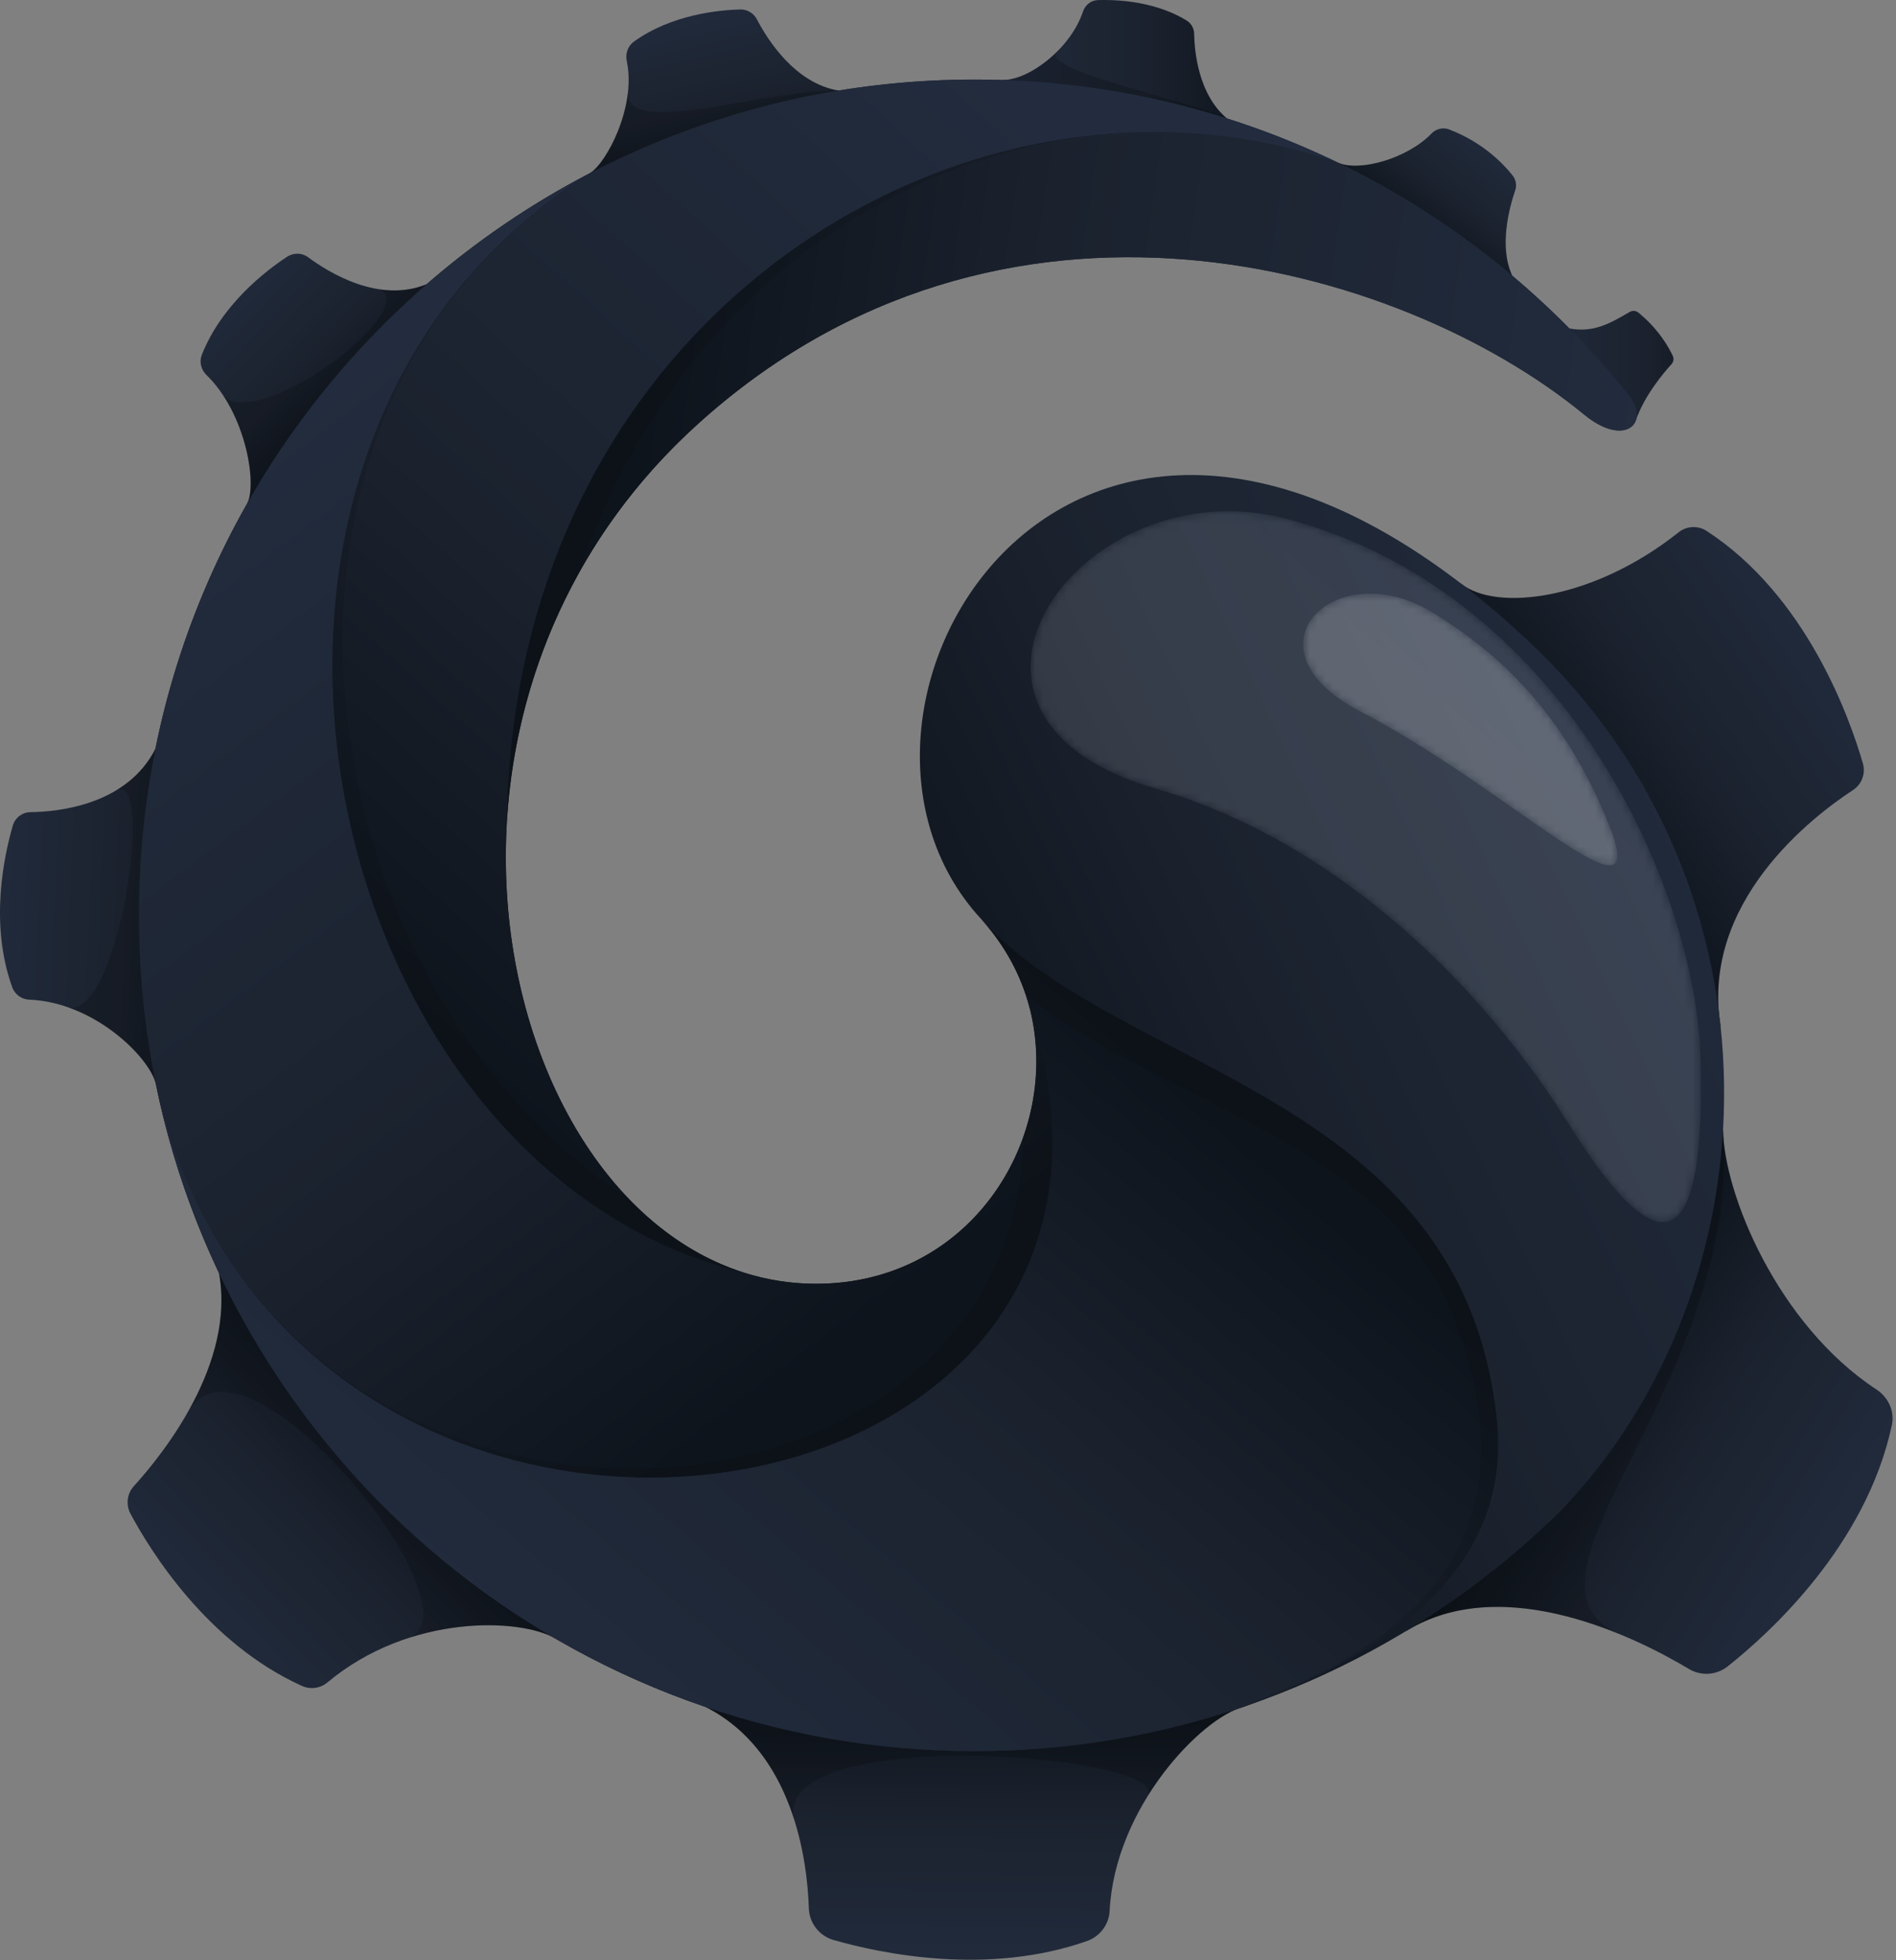 <?xml version="1.0" encoding="utf-8"?>
<!-- Generator: Adobe Illustrator 16.0.0, SVG Export Plug-In . SVG Version: 6.00 Build 0)  -->
<!DOCTYPE svg PUBLIC "-//W3C//DTD SVG 1.1//EN" "http://www.w3.org/Graphics/SVG/1.1/DTD/svg11.dtd">
<svg version="1.1" id="Layer_1" xmlns="http://www.w3.org/2000/svg" xmlns:xlink="http://www.w3.org/1999/xlink" x="0px" y="0px"
	 width="239.37px" height="247.455px" viewBox="0 0 239.37 247.455" enable-background="new 0 0 239.37 247.455"
	 xml:space="preserve">
<rect x="0" y="0" width="239.37" height="247.455" fill="#808080" stroke="none"/>
<g>
	<g>
		<defs>
			<path id="SVGID_1_" d="M211.922,67.195c-10.74,8.55-23.05,10.065-27.489,6.456c0,0-3.157,32.671,32.788,55.868
				c-2.506-15.644,11.57-26.417,16.723-29.79c1.113-0.729,1.613-2.091,1.244-3.369c-1.666-5.753-7.129-21.149-19.729-29.34
				c-0.5-0.325-1.072-0.486-1.643-0.486C213.143,66.534,212.473,66.757,211.922,67.195"/>
		</defs>
		<clipPath id="SVGID_2_">
			<use xlink:href="#SVGID_1_"  overflow="visible"/>
		</clipPath>

			<linearGradient id="SVGID_3_" gradientUnits="userSpaceOnUse" x1="1.542" y1="319.399" x2="2.542" y2="319.399" gradientTransform="matrix(-35 23 23 35 -7057.065 -11133.908)">
			<stop  offset="0" style="stop-color:#222C3E"/>
			<stop  offset="0.621" style="stop-color:#1B222E"/>
			<stop  offset="1" style="stop-color:#0E141C"/>
		</linearGradient>
		<polygon clip-path="url(#SVGID_2_)" fill="url(#SVGID_3_)" points="264.465,110.523 197.647,154.433 152.369,85.53
			219.186,41.622 		"/>
	</g>
	<g>
		<defs>
			<path id="SVGID_4_" d="M177.524,205.892c12.443-7.654,29.458,1.045,35.691,4.779c1.545,0.924,3.49,0.799,4.9-0.318
				c5.299-4.197,17.482-15.264,20.732-30.461c0.375-1.752-0.451-3.514-1.947-4.498c-12.5-8.209-19.293-24.777-19.361-32.863
				C217.539,142.531,186.334,160.304,177.524,205.892"/>
		</defs>
		<clipPath id="SVGID_5_">
			<use xlink:href="#SVGID_4_"  overflow="visible"/>
		</clipPath>

			<linearGradient id="SVGID_6_" gradientUnits="userSpaceOnUse" x1="1.675" y1="321.341" x2="2.675" y2="321.341" gradientTransform="matrix(-36.225 -22.267 -22.267 36.225 7452.684 -11408.812)">
			<stop  offset="0" style="stop-color:#222C3E"/>
			<stop  offset="0.621" style="stop-color:#1B222E"/>
			<stop  offset="1" style="stop-color:#0E141C"/>
		</linearGradient>
		<polygon clip-path="url(#SVGID_5_)" fill="url(#SVGID_6_)" points="222.305,239.121 146.712,192.658 194.444,115.006
			270.035,161.47 		"/>
	</g>
	<g>
		<defs>
			<path id="SVGID_7_" d="M89.045,215.451c11.142,5.645,12.871,19.359,13.072,25.439c0.062,1.873,1.324,3.484,3.125,4
				c5.953,1.707,19.404,4.555,31.996,0.129c1.62-0.568,2.768-2.078,2.853-3.793c0.658-13.145,11.633-24.422,16.917-25.775
				c0,0-12.926-6.49-33.064-6.49C113.875,208.96,102.004,210.583,89.045,215.451"/>
		</defs>
		<clipPath id="SVGID_8_">
			<use xlink:href="#SVGID_7_"  overflow="visible"/>
		</clipPath>

			<linearGradient id="SVGID_9_" gradientUnits="userSpaceOnUse" x1="0.118" y1="322.759" x2="1.118" y2="322.759" gradientTransform="matrix(0.333 -36 -36 -0.333 11742.115 362.71)">
			<stop  offset="0" style="stop-color:#222C3E"/>
			<stop  offset="0.621" style="stop-color:#1B222E"/>
			<stop  offset="1" style="stop-color:#0E141C"/>
		</linearGradient>
		<polygon clip-path="url(#SVGID_8_)" fill="url(#SVGID_9_)" points="88.67,249.441 89.051,208.332 157.382,208.964
			157.001,250.074 		"/>
	</g>
	<g>
		<defs>
			<path id="SVGID_10_" d="M16.903,187.593c-0.869,0.957-1.038,2.35-0.427,3.49c2.502,4.676,9.702,16.348,21.648,21.734
				c1.06,0.479,2.306,0.314,3.198-0.432c10.446-8.732,24.44-8.131,28.813-5.541c0,0-8.019-30.529-42.495-46.178
				C29.767,172.111,20.549,183.583,16.903,187.593"/>
		</defs>
		<clipPath id="SVGID_11_">
			<use xlink:href="#SVGID_10_"  overflow="visible"/>
		</clipPath>

			<linearGradient id="SVGID_12_" gradientUnits="userSpaceOnUse" x1="-1.419" y1="322.082" x2="-0.419" y2="322.082" gradientTransform="matrix(28.333 -26.667 -26.667 -28.333 8650.76 9294.752)">
			<stop  offset="0" style="stop-color:#222C3E"/>
			<stop  offset="0.621" style="stop-color:#1B222E"/>
			<stop  offset="1" style="stop-color:#0E141C"/>
		</linearGradient>
		<polygon clip-path="url(#SVGID_11_)" fill="url(#SVGID_12_)" points="-10.4,185.388 44.643,133.583 96.401,188.576 41.357,240.38
					"/>
	</g>
	<g>
		<defs>
			<path id="SVGID_13_" d="M3.822,102.522c-1.018,0.013-1.909,0.694-2.196,1.67c-1.063,3.609-3.016,12.335-0.078,20.438
				c0.33,0.908,1.176,1.52,2.141,1.559c8.24,0.332,15.121,7.246,15.971,10.564c0,0,9.077-17.967-0.038-42.233
				C16.039,101.592,7.432,102.475,3.822,102.522"/>
		</defs>
		<clipPath id="SVGID_14_">
			<use xlink:href="#SVGID_13_"  overflow="visible"/>
		</clipPath>

			<linearGradient id="SVGID_15_" gradientUnits="userSpaceOnUse" x1="-2.628" y1="320.565" x2="-1.628" y2="320.565" gradientTransform="matrix(30.667 1.333 1.333 -30.667 -350.366 9949.033)">
			<stop  offset="0" style="stop-color:#222C3E"/>
			<stop  offset="0.621" style="stop-color:#1B222E"/>
			<stop  offset="1" style="stop-color:#0E141C"/>
		</linearGradient>
		<polygon clip-path="url(#SVGID_14_)" fill="url(#SVGID_15_)" points="-1.333,93.212 30.57,94.6 28.68,138.062 -3.223,136.673
			"/>
	</g>
	<g>
		<defs>
			<path id="SVGID_16_" d="M36.247,32.41c-2.659,1.747-8.249,6.013-10.764,12.37c-0.35,0.884-0.106,1.885,0.577,2.548
				c4.949,4.799,6.413,13.674,5.172,16.179c0,0,15.274-7.544,22.634-27.634c-5.981,2.468-12.35-1.462-14.95-3.389
				c-0.412-0.305-0.899-0.459-1.387-0.459C37.083,32.025,36.637,32.153,36.247,32.41"/>
		</defs>
		<clipPath id="SVGID_17_">
			<use xlink:href="#SVGID_16_"  overflow="visible"/>
		</clipPath>

			<linearGradient id="SVGID_18_" gradientUnits="userSpaceOnUse" x1="-2.369" y1="318.48" x2="-1.369" y2="318.48" gradientTransform="matrix(18.667 18 18 -18.667 -5661.823 6022.904)">
			<stop  offset="0" style="stop-color:#222C3E"/>
			<stop  offset="0.621" style="stop-color:#1B222E"/>
			<stop  offset="1" style="stop-color:#0E141C"/>
		</linearGradient>
		<polygon clip-path="url(#SVGID_17_)" fill="url(#SVGID_18_)" points="38.978,17.668 69.597,47.194 40.022,77.864 9.403,48.338
			"/>
	</g>
	<g>
		<defs>
			<path id="SVGID_19_" d="M93.438,1.194c-2.752,0.074-8.689,0.657-13.415,4.065c-0.769,0.555-1.088,1.523-0.893,2.451
				c1.222,5.783-2.571,12.858-4.617,14.126c0,0,16.696,1.058,31.36-10.404c-5.527-0.919-8.996-6.459-10.308-8.98
				c-0.403-0.775-1.194-1.259-2.063-1.259C93.481,1.193,93.459,1.193,93.438,1.194"/>
		</defs>
		<clipPath id="SVGID_20_">
			<use xlink:href="#SVGID_19_"  overflow="visible"/>
		</clipPath>

			<linearGradient id="SVGID_21_" gradientUnits="userSpaceOnUse" x1="-1.006" y1="317.137" x2="-0.006" y2="317.137" gradientTransform="matrix(5 22 22 -5 -6884.657 1607.384)">
			<stop  offset="0" style="stop-color:#222C3E"/>
			<stop  offset="0.621" style="stop-color:#1B222E"/>
			<stop  offset="1" style="stop-color:#0E141C"/>
		</linearGradient>
		<polygon clip-path="url(#SVGID_20_)" fill="url(#SVGID_21_)" points="104.333,-5.584 110.563,21.828 76.054,29.671 69.823,2.259
					"/>
	</g>
	<g>
		<defs>
			<path id="SVGID_22_" d="M138.626,0.01c-0.871,0.024-1.616,0.606-1.894,1.433c-1.548,4.65-6.695,8.607-10.078,8.664
				c0,0,13.008,6.848,28.246,4.839c-3.615-3.028-4.099-8.466-4.138-10.686c-0.012-0.687-0.373-1.312-0.957-1.674
				C148.257,1.625,144.833,0,139.375,0C139.13,0,138.879,0.004,138.626,0.01"/>
		</defs>
		<clipPath id="SVGID_23_">
			<use xlink:href="#SVGID_22_"  overflow="visible"/>
		</clipPath>
		<linearGradient id="SVGID_24_" gradientUnits="userSpaceOnUse" x1="123.181" y1="8.477" x2="158.375" y2="8.477">
			<stop  offset="0" style="stop-color:#222C3E"/>
			<stop  offset="0.621" style="stop-color:#1B222E"/>
			<stop  offset="1" style="stop-color:#0E141C"/>
		</linearGradient>
		<polygon clip-path="url(#SVGID_23_)" fill="url(#SVGID_24_)" points="158.375,0.744 153.662,22.742 123.181,16.21 127.895,-5.787
					"/>
	</g>
	<g>
		<defs>
			<path id="SVGID_25_" d="M180.718,16.867c-3.046,3.151-9.104,4.855-11.775,3.667c0,0,9.235,10.259,21.98,14.26
				c-1.722-3.673-0.342-8.677,0.368-10.746c0.225-0.656,0.099-1.368-0.332-1.91c-1.144-1.442-3.739-4.176-8.009-5.8
				c-0.232-0.088-0.472-0.131-0.709-0.131C181.678,16.207,181.127,16.445,180.718,16.867"/>
		</defs>
		<clipPath id="SVGID_26_">
			<use xlink:href="#SVGID_25_"  overflow="visible"/>
		</clipPath>

			<linearGradient id="SVGID_27_" gradientUnits="userSpaceOnUse" x1="2.691" y1="316.506" x2="3.691" y2="316.506" gradientTransform="matrix(-10.333 13.333 13.333 10.333 -4004.394 -3290.816)">
			<stop  offset="0" style="stop-color:#222C3E"/>
			<stop  offset="0.621" style="stop-color:#1B222E"/>
			<stop  offset="1" style="stop-color:#0E141C"/>
		</linearGradient>
		<polygon clip-path="url(#SVGID_26_)" fill="url(#SVGID_27_)" points="200.516,23.182 183.045,45.724 159.944,27.819
			177.414,5.277 		"/>
	</g>
	<g>
		<defs>
			<path id="SVGID_28_" d="M205.721,39.391c-2.508,1.471-4.57,2.63-7.59,2.069c0,0,1.358,6.123,8.411,11.566
				c1.051-3.078,3.516-5.992,4.494-7.068c0.256-0.284,0.316-0.687,0.154-1.034c-0.5-1.07-1.795-3.398-4.367-5.482
				c-0.166-0.134-0.367-0.198-0.572-0.198C206.068,39.244,205.885,39.294,205.721,39.391"/>
		</defs>
		<clipPath id="SVGID_29_">
			<use xlink:href="#SVGID_28_"  overflow="visible"/>
		</clipPath>
		<linearGradient id="SVGID_30_" gradientUnits="userSpaceOnUse" x1="191.394" y1="46.135" x2="218.088" y2="46.135">
			<stop  offset="0" style="stop-color:#222C3E"/>
			<stop  offset="0.621" style="stop-color:#1B222E"/>
			<stop  offset="1" style="stop-color:#0E141C"/>
		</linearGradient>
		<polygon clip-path="url(#SVGID_29_)" fill="url(#SVGID_30_)" points="218.088,47.587 203.348,59.488 191.394,44.682
			206.135,32.782 		"/>
	</g>
	<g>
		<g>
			<g>
				<defs>
					<rect id="SVGID_31_" x="100.275" y="229.724" width="0.093" height="0.303"/>
				</defs>
				<clipPath id="SVGID_32_">
					<use xlink:href="#SVGID_31_"  overflow="visible"/>
				</clipPath>
				<path clip-path="url(#SVGID_32_)" fill="#FABAE1" d="M100.368,230.027c-0.031-0.102-0.061-0.201-0.093-0.303
					C100.3,229.824,100.337,229.925,100.368,230.027"/>
			</g>
		</g>
		<g>
			<g>
				<defs>
					<rect id="SVGID_33_" x="177.584" y="142.531" width="40.07" height="63.85"/>
				</defs>
				<clipPath id="SVGID_34_">
					<use xlink:href="#SVGID_33_"  overflow="visible"/>
				</clipPath>
				<path opacity="0.2" clip-path="url(#SVGID_34_)" d="M217.539,142.531c0,0-31.069,17.703-39.954,63.078
					c0.096,0.029,0.192,0.057,0.29,0.084c8.507-4.994,19.055-2.545,26.837,0.688c-0.002-0.002-0.004-0.004-0.008-0.004
					C188.633,199.648,219.775,175.103,217.539,142.531"/>
			</g>
		</g>
		<g>
			<g>
				<defs>
					<rect id="SVGID_35_" x="100.368" y="230.027" width="0.084" height="0.275"/>
				</defs>
				<clipPath id="SVGID_36_">
					<use xlink:href="#SVGID_35_"  overflow="visible"/>
				</clipPath>
				<path clip-path="url(#SVGID_36_)" fill="#FABAE1" d="M100.368,230.027c0.028,0.092,0.05,0.182,0.078,0.273
					c0.002,0,0.004,0,0.006,0C100.418,230.208,100.397,230.119,100.368,230.027"/>
			</g>
		</g>
		<g>
			<g>
				<defs>
					<rect id="SVGID_37_" x="89.045" y="208.96" width="67.962" height="20.764"/>
				</defs>
				<clipPath id="SVGID_38_">
					<use xlink:href="#SVGID_37_"  overflow="visible"/>
				</clipPath>
				<path opacity="0.2" clip-path="url(#SVGID_38_)" d="M157.007,215.451c0,0-29.083-14.604-67.962,0
					c6.223,3.152,9.506,8.822,11.23,14.273c-3.058-12.348,48.525-8.211,44.544-2.873
					C148.628,220.642,153.839,216.263,157.007,215.451"/>
			</g>
		</g>
		<g>
			<g>
				<defs>
					<rect id="SVGID_39_" x="23.683" y="160.667" width="46.452" height="46.203"/>
				</defs>
				<clipPath id="SVGID_40_">
					<use xlink:href="#SVGID_39_"  overflow="visible"/>
				</clipPath>
				<path opacity="0.2" clip-path="url(#SVGID_40_)" d="M70.135,206.845c0,0-8.018-30.529-42.495-46.178
					c1.167,6.283-1.086,12.57-3.957,17.631l0,0c7.208-12.787,38.093,25.805,27.609,28.564c0,0,0.007,0.006,0.009,0.008
					C59.282,204.207,67.071,205.031,70.135,206.845"/>
			</g>
		</g>
		<g>
			<g>
				<defs>
					<rect id="SVGID_41_" x="8.652" y="94.52" width="15.031" height="42.233"/>
				</defs>
				<clipPath id="SVGID_42_">
					<use xlink:href="#SVGID_41_"  overflow="visible"/>
				</clipPath>
				<path opacity="0.2" clip-path="url(#SVGID_42_)" d="M19.66,136.753c0,0,9.078-17.967-0.037-42.233
					c-1.194,2.355-2.948,4.012-4.885,5.192c0.013-0.005,0.024-0.007,0.038-0.013c4.74-1.986,0.25,28.656-6.117,27.478
					c0,0-0.006,0.008-0.007,0.01C14.547,129.279,18.989,134.132,19.66,136.753"/>
			</g>
		</g>
		<g>
			<g>
				<defs>
					<rect id="SVGID_43_" x="27.786" y="35.874" width="26.08" height="27.633"/>
				</defs>
				<clipPath id="SVGID_44_">
					<use xlink:href="#SVGID_43_"  overflow="visible"/>
				</clipPath>
				<path opacity="0.2" clip-path="url(#SVGID_44_)" d="M31.232,63.507c0,0,15.274-7.544,22.634-27.633
					c-1.936,0.799-3.912,0.921-5.788,0.664c4.801,3.183-17.052,19.066-20.291,12.808h-0.001
					C31.337,54.291,32.314,61.321,31.232,63.507"/>
			</g>
		</g>
		<g>
			<g>
				<defs>
					<rect id="SVGID_45_" x="74.512" y="11.432" width="31.361" height="10.43"/>
				</defs>
				<clipPath id="SVGID_46_">
					<use xlink:href="#SVGID_45_"  overflow="visible"/>
				</clipPath>
				<path opacity="0.2" clip-path="url(#SVGID_46_)" d="M74.513,21.836c0,0,16.696,1.057,31.361-10.404
					c-9.847-0.079-27.312,6.173-26.581,0C78.837,16.191,76.133,20.833,74.513,21.836"/>
			</g>
		</g>
		<g>
			<g>
				<defs>
					<rect id="SVGID_47_" x="126.655" y="6.525" width="28.246" height="8.79"/>
				</defs>
				<clipPath id="SVGID_48_">
					<use xlink:href="#SVGID_47_"  overflow="visible"/>
				</clipPath>
				<path opacity="0.2" clip-path="url(#SVGID_48_)" d="M154.901,14.946c-4.583-2.259-23.475-5.954-21.467-8.411
					c0.002-0.004,0.004-0.006,0.006-0.01c-2.134,2.124-4.771,3.547-6.784,3.581C126.656,10.106,139.663,16.956,154.901,14.946"/>
			</g>
		</g>
	</g>
	<g>
		<defs>
			<path id="SVGID_49_" d="M17.526,115.544c0,58.266,47.234,105.5,105.5,105.5c24.118,0,46.342-8.1,64.111-21.717
				c0.522-0.422,1.068-0.852,1.641-1.283c2.868-2.289,5.613-4.723,8.227-7.293c27.308-28.389,29.087-78.672-3.919-109.715
				c-56.81-53.432-93.809,8.443-69.215,34.974c15.373,16.583,3.989,46.042-20.843,46.042c-37.87,0-57.926-69.554-15.001-108.458
				c38.333-34.741,88.667-20.408,111.999-1.241c4.996,4.103,8.303,1.146,5.717-2.295c-19.325-24.376-49.192-40.015-82.716-40.015
				C64.76,10.044,17.526,57.278,17.526,115.544"/>
		</defs>
		<clipPath id="SVGID_50_">
			<use xlink:href="#SVGID_49_"  overflow="visible"/>
		</clipPath>

			<linearGradient id="SVGID_51_" gradientUnits="userSpaceOnUse" x1="0.608" y1="320.186" x2="1.608" y2="320.186" gradientTransform="matrix(-105 49.667 49.667 105 -15624.404 -33577.84)">
			<stop  offset="0" style="stop-color:#222C3E"/>
			<stop  offset="0.621" style="stop-color:#1B222E"/>
			<stop  offset="1" style="stop-color:#0E141C"/>
		</linearGradient>
		<polygon clip-path="url(#SVGID_50_)" fill="url(#SVGID_51_)" points="307.65,182.466 55.66,301.662 -64.032,48.622
			187.958,-70.573 		"/>
	</g>
	<g>
		<defs>
			<path id="SVGID_52_" d="M74.475,21.861C19.787,56.15,39.415,147.609,94.007,160.667c-0.001,0-0.001,0-0.001,0
				c-19.166-6.006-31.716-30.787-29.985-57.34c-0.001-0.001-0.002-0.003-0.003-0.005c1.008-64.265,58.953-98.685,104.861-82.807
				c-13.866-6.705-29.418-10.471-45.854-10.471C105.518,10.044,89.008,14.314,74.475,21.861"/>
		</defs>
		<clipPath id="SVGID_53_">
			<use xlink:href="#SVGID_52_"  overflow="visible"/>
		</clipPath>

			<linearGradient id="SVGID_54_" gradientUnits="userSpaceOnUse" x1="0.376" y1="320.082" x2="1.376" y2="320.082" gradientTransform="matrix(-91.5 99.5 99.5 91.5 -31669.315 -29296.754)">
			<stop  offset="0" style="stop-color:#222C3E"/>
			<stop  offset="0.621" style="stop-color:#1B222E"/>
			<stop  offset="1" style="stop-color:#0E141C"/>
		</linearGradient>
		<polygon clip-path="url(#SVGID_53_)" fill="url(#SVGID_54_)" points="246.621,76.128 100.567,234.953 -57.955,89.176
			88.1,-69.648 		"/>
	</g>
	<g>
		<defs>
			<path id="SVGID_55_" d="M64.018,103.322c0.001,0.002,0.002,0.004,0.003,0.005c1.135-17.42,8.41-35.599,24.005-49.732
				c38.333-34.741,88.667-20.408,111.999-1.241c4.996,4.103,8.303,1.146,5.717-2.295c-9.851-12.426-22.445-22.574-36.863-29.544
				c-7.493-2.591-15.313-3.843-23.147-3.844C105.566,16.667,64.861,49.545,64.018,103.322"/>
		</defs>
		<clipPath id="SVGID_56_">
			<use xlink:href="#SVGID_55_"  overflow="visible"/>
		</clipPath>

			<linearGradient id="SVGID_57_" gradientUnits="userSpaceOnUse" x1="0.632" y1="320.541" x2="1.632" y2="320.541" gradientTransform="matrix(-126 -17.5 -17.5 126 5896.31 -40307.363)">
			<stop  offset="0" style="stop-color:#222C3E"/>
			<stop  offset="0.621" style="stop-color:#1B222E"/>
			<stop  offset="1" style="stop-color:#0E141C"/>
		</linearGradient>
		<polygon clip-path="url(#SVGID_56_)" fill="url(#SVGID_57_)" points="205.596,122.99 52.21,101.687 66.75,-2.997 220.135,18.307
					"/>
	</g>
	<g>
		<defs>
			<path id="SVGID_58_" d="M129.974,127.177c0.021,0.061,0.043,0.113,0.063,0.174c22.238,68.752-93.393,84.75-110.378,9.4
				c9.817,48.102,52.365,84.293,103.367,84.293c11.936,0,23.402-1.99,34.1-5.643c12.858-4.674,34.025-14.674,31.846-36.057
				c-4.207-41.285-47.445-43.742-65.101-63.335C126.899,119.372,128.934,123.167,129.974,127.177"/>
		</defs>
		<linearGradient id="SVGID_59_" gradientUnits="userSpaceOnUse" x1="19.659" y1="168.527" x2="189.127" y2="168.527">
			<stop  offset="0" style="stop-color:#222C3E"/>
			<stop  offset="0.621" style="stop-color:#1B222E"/>
			<stop  offset="1" style="stop-color:#0E141C"/>
		</linearGradient>
		<use xlink:href="#SVGID_58_"  overflow="visible" fill="url(#SVGID_59_)"/>
		<clipPath id="SVGID_60_">
			<use xlink:href="#SVGID_58_"  overflow="visible"/>
		</clipPath>

			<linearGradient id="SVGID_61_" gradientUnits="userSpaceOnUse" x1="-0.415" y1="321.052" x2="0.585" y2="321.052" gradientTransform="matrix(75 -88.667 -88.667 -75 28561.904 24259.393)">
			<stop  offset="0" style="stop-color:#222C3E"/>
			<stop  offset="0.621" style="stop-color:#1B222E"/>
			<stop  offset="1" style="stop-color:#0E141C"/>
		</linearGradient>
		<polygon clip-path="url(#SVGID_60_)" fill="url(#SVGID_61_)" points="-32.13,177.238 91.184,31.452 242.941,159.818
			119.626,305.603 		"/>
	</g>
	<g>
		<defs>
			<path id="SVGID_62_" d="M17.526,115.544c0,7.264,0.735,14.358,2.133,21.208c16.986,75.35,132.617,59.352,110.378-9.4
				c-0.021-0.061-0.043-0.113-0.063-0.174c4.157,16.031-7.084,34.875-26.947,34.875c-3.139,0-6.153-0.486-9.021-1.385
				c0,0,0,0,0.001,0C39.415,147.609,19.787,56.15,74.475,21.861C40.641,39.431,17.526,74.786,17.526,115.544"/>
		</defs>
		<clipPath id="SVGID_63_">
			<use xlink:href="#SVGID_62_"  overflow="visible"/>
		</clipPath>

			<linearGradient id="SVGID_64_" gradientUnits="userSpaceOnUse" x1="-0.388" y1="320.153" x2="0.612" y2="320.153" gradientTransform="matrix(82.354 108.306 108.306 -82.354 -34606.918 26460.221)">
			<stop  offset="0" style="stop-color:#222C3E"/>
			<stop  offset="0.621" style="stop-color:#1B222E"/>
			<stop  offset="1" style="stop-color:#0E141C"/>
		</linearGradient>
		<polygon clip-path="url(#SVGID_63_)" fill="url(#SVGID_64_)" points="102.909,-43.063 243.936,142.404 66.893,277.025
			-74.133,91.557 		"/>
	</g>
	<g>
		<g opacity="0.46">
			<g>
				<defs>
					<rect id="SVGID_65_" x="41.972" y="23.502" width="52.035" height="137.166"/>
				</defs>
				<clipPath id="SVGID_66_">
					<use xlink:href="#SVGID_65_"  overflow="visible"/>
				</clipPath>
				<path opacity="0.2" clip-path="url(#SVGID_66_)" d="M71.978,23.502C20.406,58.975,40.264,147.81,94.007,160.667
					c-0.001,0-0.001,0-0.001-0.002c-5.522-1.729-10.49-5.023-14.73-9.465C39.292,125.531,26.854,54.569,71.978,23.502"/>
			</g>
		</g>
		<g opacity="0.46">
			<g>
				<defs>
					<rect id="SVGID_67_" x="64.018" y="16.681" width="80.801" height="86.646"/>
				</defs>
				<clipPath id="SVGID_68_">
					<use xlink:href="#SVGID_67_"  overflow="visible"/>
				</clipPath>
				<path opacity="0.2" clip-path="url(#SVGID_68_)" d="M144.819,16.681c-39.865,0.494-79.964,33.275-80.801,86.641
					c0.001,0.002,0.002,0.003,0.002,0.005c0.68-10.429,3.581-21.123,9.13-31.065C84.733,37.623,114.256,17.203,144.819,16.681"/>
			</g>
		</g>
		<g opacity="0.46">
			<g>
				<defs>
					<rect id="SVGID_69_" x="123.871" y="116.01" width="65.258" height="99.388"/>
				</defs>
				<clipPath id="SVGID_70_">
					<use xlink:href="#SVGID_69_"  overflow="visible"/>
				</clipPath>
				<path opacity="0.2" clip-path="url(#SVGID_70_)" d="M188.972,179.345c-4.208-41.283-47.445-43.74-65.103-63.334
					c2.636,2.925,4.519,6.178,5.647,9.616c17.726,13.934,45.465,18.535,54.01,40.729c12.729,33.061-12.782,43.316-26.394,49.043
					C169.995,210.724,191.151,200.724,188.972,179.345"/>
			</g>
		</g>
		<g opacity="0.46">
			<g>
				<defs>
					<rect id="SVGID_71_" x="19.659" y="127.177" width="113.208" height="59.328"/>
				</defs>
				<clipPath id="SVGID_72_">
					<use xlink:href="#SVGID_71_"  overflow="visible"/>
				</clipPath>
				<path opacity="0.2" clip-path="url(#SVGID_72_)" d="M130.037,127.351c-0.021-0.061-0.042-0.113-0.063-0.174
					c1.402,5.406,1.047,11.133-0.796,16.348c-0.674,53.26-94.218,60.664-109.519-6.773l0,0
					C36.645,212.101,152.276,196.103,130.037,127.351"/>
			</g>
		</g>
		<g>
			<g>
				<defs>
					<rect id="SVGID_73_" x="130.113" y="64.536" width="84.637" height="89.723"/>
				</defs>
				<clipPath id="SVGID_74_">
					<use xlink:href="#SVGID_73_"  overflow="visible"/>
				</clipPath>
				<g clip-path="url(#SVGID_74_)">
					<defs>
						<path id="SVGID_75_" d="M162.5,65.507c-25.854-6.874-48.757,24.68-16.681,34.013c24.061,7.001,42.114,26.181,52.207,42.333
							c10.205,16.334,17.441,19.363,16.667-8.332C214.092,111.986,197.542,74.825,162.5,65.507"/>
					</defs>
					<clipPath id="SVGID_76_">
						<use xlink:href="#SVGID_75_"  overflow="visible"/>
					</clipPath>
					<defs>
						<filter id="Adobe_OpacityMaskFilter" filterUnits="userSpaceOnUse" x="63.194" y="8.508" width="202.82" height="202.833">
							<feColorMatrix  type="matrix" values="1 0 0 0 0  0 1 0 0 0  0 0 1 0 0  0 0 0 1 0"/>
						</filter>
					</defs>
					<mask maskUnits="userSpaceOnUse" x="63.194" y="8.508" width="202.82" height="202.833" id="SVGID_77_">
						<g filter="url(#Adobe_OpacityMaskFilter)">

								<linearGradient id="SVGID_78_" gradientUnits="userSpaceOnUse" x1="0.473" y1="319.799" x2="1.473" y2="319.799" gradientTransform="matrix(-65.456 77.688 77.688 65.456 -24590.082 -20929.506)">
								<stop  offset="0" style="stop-color:#FFFFFF"/>
								<stop  offset="1" style="stop-color:#000000"/>
							</linearGradient>
							<polygon clip-path="url(#SVGID_76_)" fill="url(#SVGID_78_)" points="266.014,101.223 173.234,211.341 63.194,118.627
								155.975,8.508 							"/>
						</g>
					</mask>

						<linearGradient id="SVGID_79_" gradientUnits="userSpaceOnUse" x1="0.663" y1="319.8" x2="2.081" y2="319.8" gradientTransform="matrix(-65.456 77.688 77.688 65.456 -24590.084 -20929.508)">
						<stop  offset="0" style="stop-color:#DBE8FF;stop-opacity:0.8"/>
						<stop  offset="1" style="stop-color:#FFFFFF;stop-opacity:0.8"/>
					</linearGradient>
					<polygon opacity="0.4" clip-path="url(#SVGID_76_)" mask="url(#SVGID_77_)" fill="url(#SVGID_79_)" points="266.014,101.223
						173.234,211.341 63.194,118.627 155.975,8.508 					"/>
				</g>
			</g>
		</g>
		<g>
			<g>
				<defs>
					<rect id="SVGID_80_" x="164.52" y="74.93" width="39.685" height="34.311"/>
				</defs>
				<clipPath id="SVGID_81_">
					<use xlink:href="#SVGID_80_"  overflow="visible"/>
				</clipPath>
				<g clip-path="url(#SVGID_81_)">
					<defs>
						<path id="SVGID_82_" d="M180.852,77.307c-12.238-7.513-24.531,4.473-9.145,12.481c19.25,10.019,36.937,28.246,31.5,14.519
							C197.458,89.788,188.999,82.307,180.852,77.307"/>
					</defs>
					<clipPath id="SVGID_83_">
						<use xlink:href="#SVGID_82_"  overflow="visible"/>
					</clipPath>
					<defs>

							<filter id="Adobe_OpacityMaskFilter_1_" filterUnits="userSpaceOnUse" x="132.879" y="44.368" width="99.207" height="99.092">
							<feColorMatrix  type="matrix" values="1 0 0 0 0  0 1 0 0 0  0 0 1 0 0  0 0 0 1 0"/>
						</filter>
					</defs>
					<mask maskUnits="userSpaceOnUse" x="132.879" y="44.368" width="99.207" height="99.092" id="SVGID_84_">
						<g filter="url(#Adobe_OpacityMaskFilter_1_)">

								<linearGradient id="SVGID_85_" gradientUnits="userSpaceOnUse" x1="0.961" y1="319.101" x2="1.961" y2="319.101" gradientTransform="matrix(-29.5 37.5 37.5 29.5 -11728.597 -9389.709)">
								<stop  offset="0" style="stop-color:#FFFFFF"/>
								<stop  offset="1" style="stop-color:#000000"/>
							</linearGradient>
							<polygon clip-path="url(#SVGID_83_)" fill="url(#SVGID_85_)" points="232.086,88.235 188.642,143.46 132.879,99.593
								176.323,44.368 							"/>
						</g>
					</mask>

						<linearGradient id="SVGID_86_" gradientUnits="userSpaceOnUse" x1="0.961" y1="319.101" x2="1.961" y2="319.101" gradientTransform="matrix(-29.5 37.5 37.5 29.5 -11728.597 -9389.709)">
						<stop  offset="0" style="stop-color:#FFFFFF;stop-opacity:0.8"/>
						<stop  offset="1" style="stop-color:#FFFFFF;stop-opacity:0.8"/>
					</linearGradient>
					<polygon opacity="0.5" clip-path="url(#SVGID_83_)" mask="url(#SVGID_84_)" fill="url(#SVGID_86_)" points="232.086,88.235
						188.642,143.46 132.879,99.593 176.323,44.368 					"/>
				</g>
			</g>
		</g>
	</g>
</g>
</svg>
